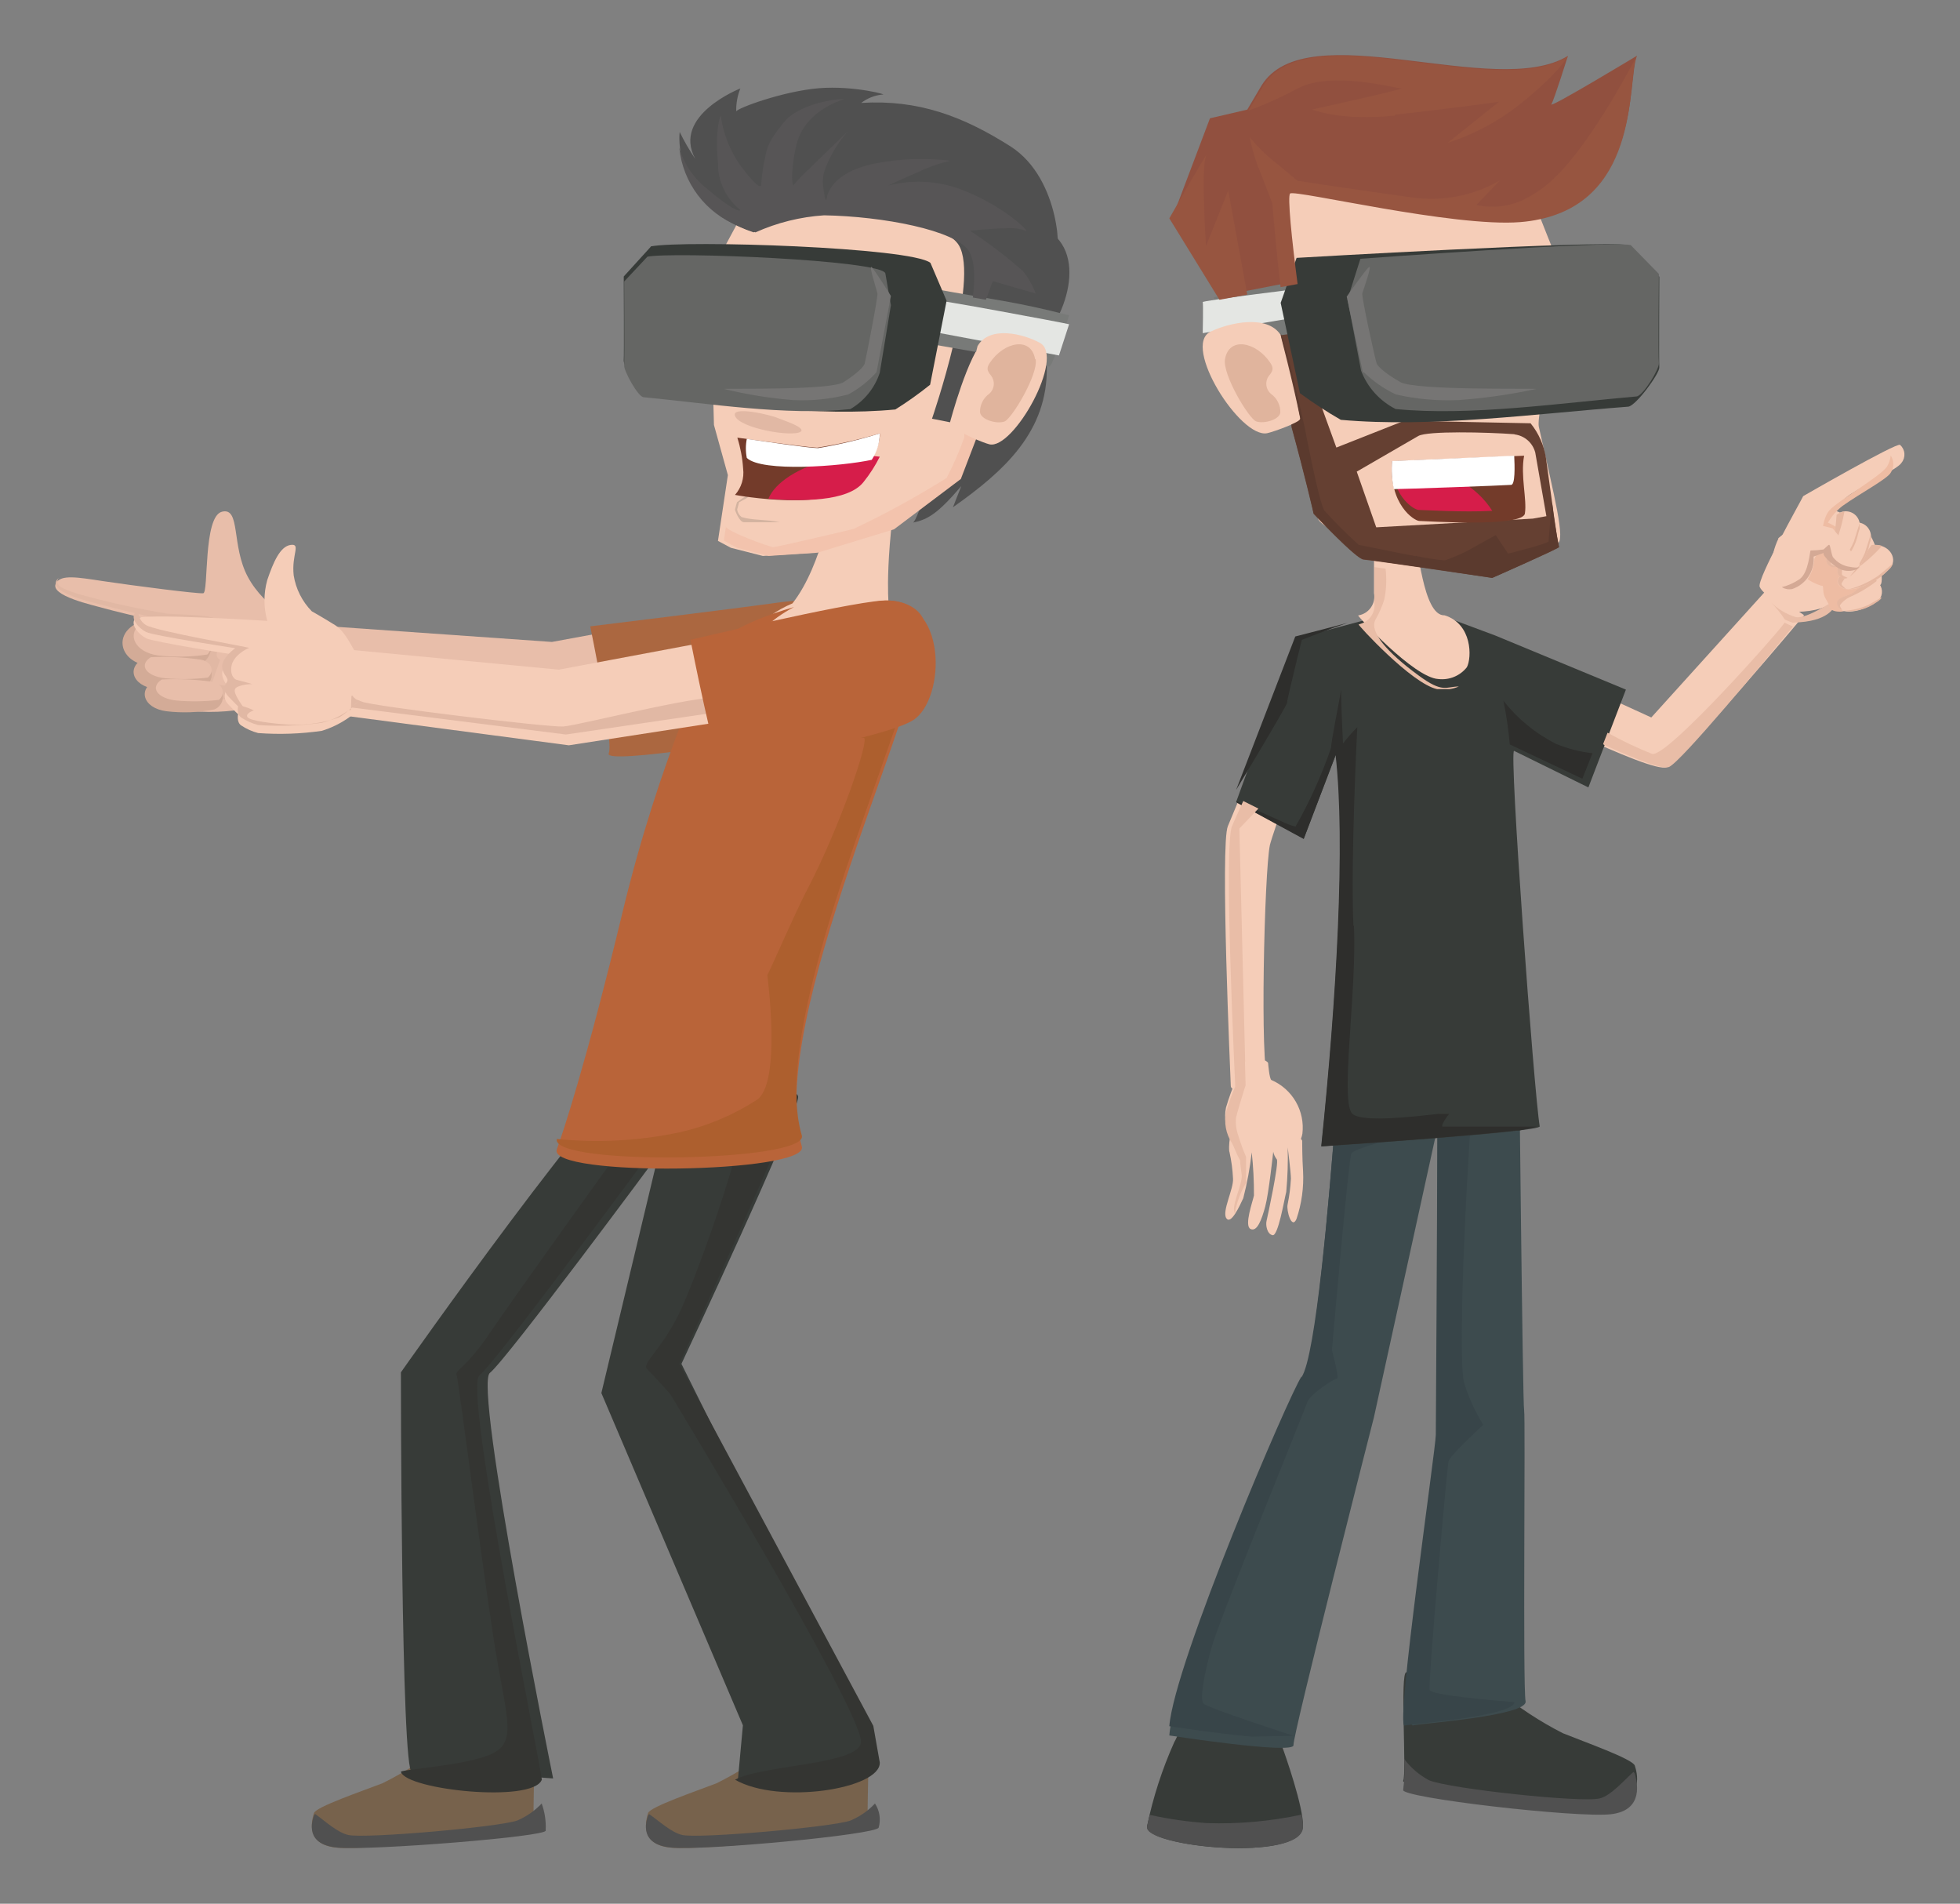 <svg xmlns="http://www.w3.org/2000/svg" xmlns:xlink="http://www.w3.org/1999/xlink" viewBox="0 0 176 170.91"><rect x="0" y="0" width="176" height="170.91" fill="#808080" stroke="none"/><defs><style>.cls-1{fill:none;clip-rule:evenodd;}.cls-2{clip-path:url(#clip-path);}.cls-3{fill:#373b38;}.cls-4{clip-path:url(#clip-path-2);}.cls-5{fill:#505050;}.cls-6{clip-path:url(#clip-path-3);}.cls-7{clip-path:url(#clip-path-4);}.cls-8{clip-path:url(#clip-path-5);}.cls-9{fill:#3d4b4e;}.cls-10{clip-path:url(#clip-path-6);}.cls-11{fill:#384549;}.cls-12{clip-path:url(#clip-path-7);}.cls-13{clip-path:url(#clip-path-8);}.cls-14{fill:#f5cdb8;}.cls-15{clip-path:url(#clip-path-9);}.cls-16{clip-path:url(#clip-path-10);}.cls-17{clip-path:url(#clip-path-11);}.cls-18{clip-path:url(#clip-path-12);}.cls-19{clip-path:url(#clip-path-13);}.cls-20{fill:#e9bda7;}.cls-21{clip-path:url(#clip-path-14);}.cls-22{fill:#eebca3;}.cls-23{clip-path:url(#clip-path-15);}.cls-24{clip-path:url(#clip-path-16);}.cls-25{fill:#e6b8a1;}.cls-26{clip-path:url(#clip-path-17);}.cls-27{clip-path:url(#clip-path-18);}.cls-28{clip-path:url(#clip-path-19);}.cls-29{clip-path:url(#clip-path-20);}.cls-30{clip-path:url(#clip-path-21);}.cls-31{clip-path:url(#clip-path-22);}.cls-32{clip-path:url(#clip-path-23);}.cls-33{clip-path:url(#clip-path-24);}.cls-34{fill:#d4a995;}.cls-35{clip-path:url(#clip-path-25);}.cls-36{clip-path:url(#clip-path-26);}.cls-37{clip-path:url(#clip-path-27);}.cls-38{clip-path:url(#clip-path-28);}.cls-39{fill:#91503f;}.cls-40{clip-path:url(#clip-path-29);}.cls-41{fill:#787a78;}.cls-42{clip-path:url(#clip-path-30);}.cls-43{fill:#e4e6e3;}.cls-44{clip-path:url(#clip-path-31);}.cls-45{clip-path:url(#clip-path-32);}.cls-46{fill:#654032;}.cls-47{clip-path:url(#clip-path-33);}.cls-48{clip-path:url(#clip-path-34);}.cls-49{fill:#733b2a;}.cls-50{clip-path:url(#clip-path-35);}.cls-51{fill:#d61d4a;}.cls-52{clip-path:url(#clip-path-36);}.cls-53{fill:#fff;}.cls-54{clip-path:url(#clip-path-37);}.cls-55{fill:#656664;}.cls-56{clip-path:url(#clip-path-38);}.cls-57{fill:#975540;}.cls-58{clip-path:url(#clip-path-39);}.cls-59{clip-path:url(#clip-path-40);}.cls-60{clip-path:url(#clip-path-41);}.cls-61{fill:#e0b49d;}.cls-62{clip-path:url(#clip-path-42);}.cls-63{fill:#767574;}.cls-64{clip-path:url(#clip-path-43);}.cls-65{clip-path:url(#clip-path-44);}.cls-66{fill:#2e2e2c;}.cls-67{clip-path:url(#clip-path-45);}.cls-68{clip-path:url(#clip-path-46);}.cls-69{fill:#5b3a2e;}.cls-70{clip-path:url(#clip-path-47);}.cls-71{clip-path:url(#clip-path-48);}.cls-72{clip-path:url(#clip-path-49);}.cls-73{clip-path:url(#clip-path-50);}.cls-74{fill:#77624c;}.cls-75{clip-path:url(#clip-path-51);}.cls-76{clip-path:url(#clip-path-52);}.cls-77{clip-path:url(#clip-path-53);}.cls-78{clip-path:url(#clip-path-54);}.cls-79{clip-path:url(#clip-path-55);}.cls-80{fill:#343532;}.cls-81{clip-path:url(#clip-path-56);}.cls-82{clip-path:url(#clip-path-57);}.cls-83{fill:#e8beaa;}.cls-84{clip-path:url(#clip-path-58);}.cls-85{fill:#e1b8a4;}.cls-86{clip-path:url(#clip-path-59);}.cls-87{fill:#d3ab97;}.cls-88{clip-path:url(#clip-path-60);}.cls-89{clip-path:url(#clip-path-61);}.cls-90{clip-path:url(#clip-path-62);}.cls-91{clip-path:url(#clip-path-63);}.cls-92{clip-path:url(#clip-path-64);}.cls-93{clip-path:url(#clip-path-65);}.cls-94{clip-path:url(#clip-path-66);}.cls-95{fill:#ab6740;}.cls-96{clip-path:url(#clip-path-67);}.cls-97{clip-path:url(#clip-path-68);}.cls-98{fill:#b96439;}.cls-99{clip-path:url(#clip-path-69);}.cls-100{fill:#ad5f2e;}.cls-101{clip-path:url(#clip-path-70);}.cls-102{clip-path:url(#clip-path-71);}.cls-103{clip-path:url(#clip-path-72);}.cls-104{fill:#f3c3ad;}.cls-105{clip-path:url(#clip-path-73);}.cls-106{fill:#d3b3a0;}.cls-107{clip-path:url(#clip-path-74);}.cls-108{clip-path:url(#clip-path-75);}.cls-109{clip-path:url(#clip-path-76);}.cls-110{clip-path:url(#clip-path-77);}.cls-111{clip-path:url(#clip-path-78);}.cls-112{clip-path:url(#clip-path-79);}.cls-113{clip-path:url(#clip-path-80);}.cls-114{clip-path:url(#clip-path-81);}.cls-115{clip-path:url(#clip-path-82);}.cls-116{clip-path:url(#clip-path-83);}.cls-117{clip-path:url(#clip-path-84);}.cls-118{clip-path:url(#clip-path-85);}.cls-119{clip-path:url(#clip-path-86);}.cls-120{clip-path:url(#clip-path-87);}.cls-121{fill:#575556;}.cls-122{clip-path:url(#clip-path-88);}.cls-123{clip-path:url(#clip-path-89);}.cls-124{clip-path:url(#clip-path-90);}.cls-125{clip-path:url(#clip-path-91);}</style><clipPath id="clip-path"><path class="cls-1" d="M132.1,148.91c.55.55,1.91,2.45,2.48,2.91a31.38,31.38,0,0,0,5.76,3.78c1.95.79,6.27,2.31,6.46,2.91s.89,3-2.13,3.36-19-1.38-18.67-2-.31-9.74.28-9.74,5.82-1.2,5.82-1.2"/></clipPath><clipPath id="clip-path-2"><path class="cls-1" d="M146.7,159.09a.77.77,0,0,1,.1.15c.18.65.89,3.27-2.13,3.63s-19-1.49-18.67-2.19a14.41,14.41,0,0,0,.09-2.77,6.71,6.71,0,0,0,2.23,1.91c1.74.75,13.73,2.05,15.34,1.63,1-.26,2.13-1.58,3-2.36"/></clipPath><clipPath id="clip-path-3"><path class="cls-1" d="M114.9,150.4c.09.61-.16,5.35.17,6.23s2,5.65,1.93,7.32c-.08,3.29-14.3,1.86-14,0a36.68,36.68,0,0,1,2.44-7.54c.5-.79,3-7.45,3.43-7.45s6,1.49,6,1.49"/></clipPath><clipPath id="clip-path-4"><path class="cls-1" d="M116.87,162.91a5.29,5.29,0,0,1,.13,1.14c-.08,3.12-14.3,1.76-14-.05.06-.3.14-.67.24-1.07a35.19,35.19,0,0,0,5.16.74,35.08,35.08,0,0,0,8.47-.76"/></clipPath><clipPath id="clip-path-5"><path class="cls-1" d="M116.86,124.12c-1.1,1.6-11.42,26-11.86,31.68,0,0,11.23,1.74,11.15.87s7.22-29.42,7.22-29.42l6.52-29.72s-.15,30.15-.15,31.37-3.75,26.19-2.88,26,10.39-.87,10.13-2.18,0-25.59-.13-26.11-.47-33.72-.47-33.72l-16.09,2.9c0-2.17-1.62,25.67-3.44,28.31"/></clipPath><clipPath id="clip-path-6"><path class="cls-1" d="M116.87,123.58c-1.1,1.59-11.43,25.73-11.87,31.39,0,0,4.16.64,7.4.94l3.75-.08s-7.78-2.51-8.09-2.9,0-2.42.74-5.05,8.37-21.31,8.59-22,2.38-2.11,2.65-2.11-.44-2.55-.44-2.55,1.48-17,1.74-17.64,7-2.15,7.66-2.2v0c-.51-.13-8.36-.89-8.36-.89l-.69-.52c-.58,7.47-1.79,21.82-3.08,23.67"/></clipPath><clipPath id="clip-path-7"><path class="cls-1" d="M129.06,101.42c0,8.3-.13,26.45-.13,27.39,0,1.22-3.65,26.27-2.8,26.1s9.74-.84,9.87-2.1c-1.92-.15-7.45-.62-7.62-1.09s1.56-20,1.69-20.53,3.12-3.28,3.12-3.28a16.72,16.72,0,0,1-1.69-3.66c-.76-2.28.51-24.55.76-25.34l-3.2,2.51"/></clipPath><clipPath id="clip-path-8"><path class="cls-1" d="M117.75,58.91c-1.7.86-7.11,14.4-7.49,15.25-.71,1.61.24,22.69.26,23.33,0,.86,3.87.26,3.35-.51-.75-1.11-.34-18.69.16-21.11.14-.71,4-11.82,4-11.82l-.25-5.14"/></clipPath><clipPath id="clip-path-9"><path class="cls-1" d="M111.25,94.91c.22.48,2.2-.13,2.62.51,0,0,.11,1.46.3,1.54a4.65,4.65,0,0,1,2.78,4.82c-.11.65-.45.93-.55,1s-.46-.62-.62-.39-.19,1-.36,1.11c-.39.19-.79-.83-.83-.73s-.78,1-1.19,1.1-.46-1-.56-.95-1,1.08-1.4,1-.74-1.52-.88-1.75a3.8,3.8,0,0,1-.47-2.74,20.25,20.25,0,0,1,1-2.7l.2-1.81"/></clipPath><clipPath id="clip-path-10"><path class="cls-1" d="M116,101l.93,1.4s0,1.62.08,2.74a11.53,11.53,0,0,1-.59,4.29c-.43,1-.92-.77-.8-1.29a15.48,15.48,0,0,0,.3-2.33c0-.52-.29-2.81-.29-2.81a33.77,33.77,0,0,1-.13,4c-.19.74-.73,4-1.23,3.89s-.63-.9-.54-1.28,1.15-5.28.92-5.53a1.68,1.68,0,0,1-.32-.68s-.4,3.76-.72,4.93-.73,2.29-1.32,2,.2-2.47.31-3a34,34,0,0,0-.2-3.88,29.83,29.83,0,0,1-.76,4.12c-.32.68-1.1,2.41-1.52,1.8s.67-2.65.6-3.57a14.14,14.14,0,0,0-.32-2.39c-.09-.11-.09-2.52,1-2.5L116,101"/></clipPath><clipPath id="clip-path-11"><path class="cls-1" d="M137.2,59.35l11.08,5.06,10.4-11.5L162,55.23s-10.92,13-12.32,13.64S135,62.72,135,62.72l2.2-3.37"/></clipPath><clipPath id="clip-path-12"><path class="cls-1" d="M161.36,54.91c-.84-.31-3-1.4-3.35-2.23-.13-.35.79-2.25,1.77-4.14s1.93-3.58,2.14-4c0,0,8.43-4.86,8.7-4.6a1.16,1.16,0,0,1,.14,1.59c-.31.55-2.94,1.77-4.62,2.86a5.09,5.09,0,0,0-1.4,1.42,8.55,8.55,0,0,1,3.07,2.06c.91,1.2,1.38,4.23,1.07,4.61s-2.67.5-3.39.73c-.36.11-.62,1.63-4.13,1.72"/></clipPath><clipPath id="clip-path-13"><path class="cls-1" d="M161,55.91c-.19-.06-.45-.17-.73-.29A9.4,9.4,0,0,0,159,54.05a5.47,5.47,0,0,0,2.25,1.35c1,.19,3.44-1.49,3.44-1.49l.31.48-.1,0c-.33.1-.58,1.42-3.86,1.5"/></clipPath><clipPath id="clip-path-14"><path class="cls-1" d="M169.79,40.91a1.4,1.4,0,0,1,0,1.51c-.29.57-2.76,1.87-4.34,3a5.2,5.2,0,0,0-1.31,1.5A8.11,8.11,0,0,1,167,49.14a6.17,6.17,0,0,1,.71,1.78,9.6,9.6,0,0,0-.22,1.34c-.07.86-1.18,2.61-2.17,2.65s-1.08-.45-1.08-.56-.08-.18-.35-.69-.1-1.09-.27-1.07S162,52,162,51.61s.91-1.13,1.28-2.21.27-2.76,1-3.59,4.51-3,5.15-3.9a2.21,2.21,0,0,0,.34-1"/></clipPath><clipPath id="clip-path-15"><path class="cls-1" d="M168.74,53.82c-.88.88-3.44,1.67-3.72.51-.17-.69.93-.86,1.26-1a13,13,0,0,0,1.54-1.39,1.18,1.18,0,0,1,.92,1.91"/></clipPath><clipPath id="clip-path-16"><path class="cls-1" d="M165.43,54.8c-.1-.21-.23-.33-.2-.48a2.4,2.4,0,0,1,1-.78,10.59,10.59,0,0,0,2.31-1.4,1.48,1.48,0,0,0-.68-.23,13.92,13.92,0,0,1-1.58,1.39c-.35.17-1.48.34-1.3,1a.69.69,0,0,0,.41.47Zm3.43-1-.2.17-.5.32a4.17,4.17,0,0,1-2.56.55,6.57,6.57,0,0,0,2.17-.53c.35-.19.89-.52,1.23-.7a1.33,1.33,0,0,1-.14.19Z"/></clipPath><clipPath id="clip-path-17"><path class="cls-1" d="M169.83,50.83c-.88,1.26-4,2.87-4.74,1.64-.45-.74.95-1.24,1.34-1.53a16,16,0,0,0,1.58-2c1.68-.19,2.33,1.19,1.82,1.9"/></clipPath><clipPath id="clip-path-18"><path class="cls-1" d="M165.77,52.89c-.2-.21-.4-.31-.41-.49a2.81,2.81,0,0,1,1.09-1.17A13.13,13.13,0,0,0,169,49a2.34,2.34,0,0,0-.94-.07,16.55,16.55,0,0,1-1.6,2c-.39.29-1.8.79-1.35,1.53a.91.91,0,0,0,.68.42Zm4.1-2.06a1.5,1.5,0,0,1-.19.25l-.55.51A5.86,5.86,0,0,1,166,52.91a8.67,8.67,0,0,0,2.63-1.2c.39-.3,1-.83,1.36-1.13a.75.75,0,0,1-.13.25Z"/></clipPath><clipPath id="clip-path-19"><path class="cls-1" d="M168,48.29c-.14,1.54-1.74,4.32-2.77,3.46-.62-.52.19-1.56.35-2a19.11,19.11,0,0,0,.34-2.54A1.26,1.26,0,0,1,168,48.29"/></clipPath><clipPath id="clip-path-20"><path class="cls-1" d="M165.89,51.87c-.23-.12-.41-.14-.49-.3a3.18,3.18,0,0,1,.31-1.54,14.12,14.12,0,0,0,.91-3.12,1.53,1.53,0,0,0-.7.31,19.44,19.44,0,0,1-.34,2.55c-.16.42-1,1.46-.35,2a.64.64,0,0,0,.66.12ZM168,48.28c0,.1,0,.21-.05.31s-.12.45-.18.7a5,5,0,0,1-1.7,2.5,7.85,7.85,0,0,0,1.4-2.18c.15-.45.36-1.18.51-1.62a1.46,1.46,0,0,1,0,.29Z"/></clipPath><clipPath id="clip-path-21"><path class="cls-1" d="M167,47.29c-.14,1.54-1.74,4.32-2.77,3.46-.62-.52.19-1.56.35-2a19.11,19.11,0,0,0,.34-2.54A1.26,1.26,0,0,1,167,47.29"/></clipPath><clipPath id="clip-path-22"><path class="cls-1" d="M164.89,50.87c-.23-.12-.41-.14-.49-.3a3.18,3.18,0,0,1,.31-1.54,14.12,14.12,0,0,0,.91-3.12,1.53,1.53,0,0,0-.7.31,19.44,19.44,0,0,1-.34,2.55c-.16.42-1,1.46-.35,2a.64.64,0,0,0,.66.12ZM167,47.28c0,.1,0,.21-.05.31s-.12.45-.19.7a4.88,4.88,0,0,1-1.69,2.5,7.85,7.85,0,0,0,1.4-2.18c.15-.45.36-1.18.51-1.62a1.46,1.46,0,0,1,0,.29Z"/></clipPath><clipPath id="clip-path-23"><path class="cls-1" d="M159.66,48.34a7.32,7.32,0,0,1,2.48-1.43,24.62,24.62,0,0,1,2.42.52s2.58,3.09,2.43,3.31-.65.61-1.64.27c-.44-.16-1.66-1.27-1.54-1.59l-.88.35c0-.08.19,2.48-1.88,3.11-.75.23-1.94-.79-2-1.87a6.6,6.6,0,0,1,.65-2.67"/></clipPath><clipPath id="clip-path-24"><path class="cls-1" d="M166.66,51.13a1.87,1.87,0,0,1-1.34,0c-.45-.15-1.7-1.19-1.57-1.49l-.9.33a2.82,2.82,0,0,1-1.92,2.91,1.29,1.29,0,0,1-.93-.17,5,5,0,0,0,1.59-.71c.86-.62.91-2.58,1-2.58a8.36,8.36,0,0,0,1.14-.09c.06,0,.44-.45.53-.42s.18.79.32,1.09a2.3,2.3,0,0,0,1.54.89c.74.14.9,0,.9,0l-.34.26"/></clipPath><clipPath id="clip-path-25"><path class="cls-1" d="M125.42,54.91,119,56.62l-2.67.72L111,72l6.07,3.28,2.9-7.56c.9,7.84.08,21.88-1.31,35.2,0,0,19.68-1.28,19.6-1.8-.51-3-2.78-33.95-2.3-33.71l6.67,3.28L146,61.91l-11.74-4.86-4.89-1.82-4-.32"/></clipPath><clipPath id="clip-path-26"><path class="cls-1" d="M123.38,45.91l0,7.34a1.71,1.71,0,0,1-1.42,2c-.12,0,5,5.6,7.2,5.71a2.84,2.84,0,0,0,2.56-1.06c.45-.85.5-3.88-2-4.66-2,.09-2.35-6.64-2.75-6.77s-3.65-2.51-3.65-2.51"/></clipPath><clipPath id="clip-path-27"><path class="cls-1" d="M136.86,14.9c-.17,1.56,4.4,11.24,3.88,11.41,0,0-2.85,10.65-2.56,12,1.39,6.25,2.45,10.32,1.64,10.49-1.56.32-16.94,1.43-17.2.74s-4.27-2.26-4.27-3.05S115.74,36,115.74,36l-3-14.25-1.39-7.21,25.56.32"/></clipPath><clipPath id="clip-path-28"><path class="cls-1" d="M117.74,32.61c-.43-.17-2.52-15.12-2-15.47s14.74,3,20.73,2.52C147.55,18.79,146.06,7.14,147,5c0,0-7.95,4.8-7.69,4.36s1.48-4.34,1.48-4.34c-6.53,4-23.51-3.95-27.53,2.69L112,9.84l-3.35.78-3.27,8.65,8.19,13.25,4.22.09"/></clipPath><clipPath id="clip-path-29"><path class="cls-1" d="M109,26.69l8.13-1.59,3.78-.19s.26,5.44-.09,5.26-11.48,1.74-11.48,1.74L109,26.69"/></clipPath><clipPath id="clip-path-30"><path class="cls-1" d="M116.94,25.91c-.41,0-9,1.09-8.94,1.21s0,2.79,0,2.79l9-1.52-.06-2.48"/></clipPath><clipPath id="clip-path-31"><path class="cls-1" d="M115,30.07c-1.22-1.88-4.66-1.09-6.31-.29-2.58,1.25,2.69,9.61,5.1,9.11.58-.12,3.25-1.08,3.21-1.45s-2-7.37-2-7.37"/></clipPath><clipPath id="clip-path-32"><path class="cls-1" d="M136,39a2.19,2.19,0,0,1,1.86,1.63l1,5.71-1.22.22-14.06.78-1.75-5,5.53-3.2c.82-.47,6.16-.34,8.62-.16Zm-21-8.94c0,.17,1,3.76,1.78,7.63,0,.26-.84.52-.82.61,1.28,4.66,2,7.84,2,7.84s3.86,4.1,4.49,4.1c.36,0,11.54,1.64,11.54,1.64s6.09-2.67,6-2.76-.72-4.71-1.17-8A6.5,6.5,0,0,0,137.44,38l-11.34-.23L120,40.18l-3.73-10.27-1.22.18Z"/></clipPath><clipPath id="clip-path-33"><path class="cls-1" d="M146.14,22c-2.52-.44-29.71,1.15-29.71,1.15L115,27.19l1.73,8.11a38.47,38.47,0,0,0,3.67,2.39c8.17.73,17.52-.55,25.8-1.18.7-.06,2.84-3,2.8-3.53s0-8.14,0-8.14L146.14,22"/></clipPath><clipPath id="clip-path-34"><path class="cls-1" d="M136.89,40.91,125,41.4c-.31,3.89,2,5.37,2.46,5.37s9.27.6,9.47-.67-.41-3.38-.07-5.19"/></clipPath><clipPath id="clip-path-35"><path class="cls-1" d="M125,41.92c.19,2.78,2,3.86,2.4,3.86s4,.23,6.6.08a7.79,7.79,0,0,0-2.8-2.63,12.07,12.07,0,0,0-6.2-1.31"/></clipPath><clipPath id="clip-path-36"><path class="cls-1" d="M135.69,43.53c.37,0,.33-1.65.28-2.62L125,41.39a8.61,8.61,0,0,0,.16,2.52c.82,0,10-.33,10.5-.38"/></clipPath><clipPath id="clip-path-37"><path class="cls-1" d="M146.43,22c-2.05-.4-24.27,1.23-24.27,1.23L121,26.88l1.22,6.4a6.42,6.42,0,0,0,3.1,3.44c6.64.66,14.91-.55,21.64-1.13.57-.05,2.07-2.48,2-3s0-8,0-8L146.43,22"/></clipPath><clipPath id="clip-path-38"><path class="cls-1" d="M105,19.6l4.5,7.31,2.5-.46-1.71-9.35-2,5s-.45-7.08,0-8.07S105,19.6,105,19.6"/></clipPath><clipPath id="clip-path-39"><path class="cls-1" d="M115.84,17.37c.52-.35,14.69,3.05,20.67,2.57a13.19,13.19,0,0,0,1.77-.26c9.1-1.95,7.83-12.62,8.67-14.63,0,0-3.84,7.59-7.44,11a10.35,10.35,0,0,1-2,1.5,6.62,6.62,0,0,1-4.94.85l2.13-2.21a12.29,12.29,0,0,1-7.86,1.54c-4.6-.62-10.33-1.5-10.33-1.5s-.81-.66-1.72-1.43a15.76,15.76,0,0,1-2.49-2.38c-.16-.5,0,.68.6,2.36,0,.11.09.23.14.34.73,1.86,1.21,3.15,1.21,3.15s.33,4.05.74,7.51l1.53-.28c-.52-3.94-.93-7.95-.67-8.13"/></clipPath><clipPath id="clip-path-40"><path class="cls-1" d="M125.23,10.3c4.94-.54,9.37-1.16,9.37-1.16L130,12.82a20.63,20.63,0,0,0,6.64-3.59c3.3-2.65,4.16-4.17,4.16-4.17-6.51,4.12-23.43-4-27.43,2.75l-1.26,2.12a33.08,33.08,0,0,0,4.43-2c3.08-1.59,8.68,0,9.29,0s-8,1.9-8,1.9,2.52,1.07,7.47.54"/></clipPath><clipPath id="clip-path-41"><path class="cls-1" d="M110,32.25c-.24,1.37,2.14,5.34,2.8,5.58s2.1-.13,2.17-.81a2,2,0,0,0-.84-1.66,1.19,1.19,0,0,1-.18-1.63c.38-.45.42-.69.13-1.14-1.27-1.92-3.73-2.41-4.08-.34"/></clipPath><clipPath id="clip-path-42"><path class="cls-1" d="M122.46,33.41a10.66,10.66,0,0,0,2.88,2,21.08,21.08,0,0,0,5.59.51,49.82,49.82,0,0,0,7-1c-.37-.08-10.85.15-12.19-.62s-2-1.37-2.12-1.67-1.38-6-1.29-6.3.9-2.56.6-2.35-2,2.65-2,2.65l1.46,6.84"/></clipPath><clipPath id="clip-path-43"><path class="cls-1" d="M124.41,51.05l-1-.14,0,3.19A1.73,1.73,0,0,1,122.19,56l-.19.06c-.11,0,4.76,5.33,7.06,5.81l1.09,0a3.39,3.39,0,0,0,.85-.24c-1.17,0-1.41.64-3.63-1-2.82-2.06-4.43-3.92-3.86-5a9.1,9.1,0,0,0,.79-1.8,8.53,8.53,0,0,0,.11-2.83"/></clipPath><clipPath id="clip-path-44"><path class="cls-1" d="M121.53,83.11c-.26-6.11.35-17.83.35-17.83a15.79,15.79,0,0,0-1.28,1.46c0,.17-.2-3.9-.17-4.83-.14.9-.91,4.69-.91,5.24a41.71,41.71,0,0,1-3.19,7.06,6.74,6.74,0,0,1-1.31-.5c-1.1-.48-2.64-1.18-3.65-1.64l-.32-.15,0,.13.31.17,5.71,3.1,2.86-7.54c.89,7.83.09,21.83-1.29,35.13l.86-.06c1.66-.11,5.44-.37,9.17-.67l.88-.07c2.55-.21,5-.43,6.59-.62l.27,0,1.64-.35h-1.91l-6.58,0c-.08,0-.07-.12,0-.27a4.21,4.21,0,0,1,.57-.87s-.19,0-.57,0l-.41,0c-2.08.23-6.8.8-7.7,0-.41-.36-.48-1.84-.41-3.88.13-3.66.71-9.11.54-13"/></clipPath><clipPath id="clip-path-45"><path class="cls-1" d="M135.57,66.83l6.52,3.08.91-2.29a11.9,11.9,0,0,1-3.29-.85A14,14,0,0,1,135,62.91a33.74,33.74,0,0,1,.57,3.92"/></clipPath><clipPath id="clip-path-46"><path class="cls-1" d="M127.13,49.93c-1-.18-2.08-.4-3-.59l-1-.2L122,48.91l-.08-.08a39.61,39.61,0,0,1-3-3c-.47-.66-1.75-7.39-1.75-7.39s-.81-3.75-1.51-6.41c-.25-.92-.49-1.71-.67-2.16,0,.09.26,1,.56,2.16h0c.36,1.44.83,3.43,1.22,5.51,0,.21-.47.4-.71.53-.07,0-.12.07-.11.09,1.25,4.6,2,7.78,2,7.91h0l.63.66c1.13,1.18,3.39,3.48,3.86,3.47l.64.08,1,.14,3.24.46,6.68,1s6.1-2.7,6-2.79a39.57,39.57,0,0,1-.63-4c-.05.5-.09,1-.14,1.44l-.16,1.82c0,.13,0,.21,0,.23,0,.23-3.65,1.12-3.65,1.12l-1.11-1.66-1.65.91a15.08,15.08,0,0,1-2.93,1.36,20.55,20.55,0,0,1-2.58-.4"/></clipPath><clipPath id="clip-path-47"><path class="cls-1" d="M144,66.85c2.78,1.27,5.32,2.28,5.88,2,1.13-.52,8.61-9.54,11.12-12.6a7.9,7.9,0,0,1-.75-.36c0,.24-10.55,12.19-11.9,11.79a34.86,34.86,0,0,1-4-1.9l-.39,1"/></clipPath><clipPath id="clip-path-48"><path class="cls-1" d="M115.9,61.55c.39-1.67,1-4.11,1-4.11s2.7-1.06,4.12-1.53l-2,.53-2.71.7L111,70.91l1.66-2.76c1.32-2.21,2.93-4.94,2.92-5.07s.13-.71.32-1.53"/></clipPath><clipPath id="clip-path-49"><path class="cls-1" d="M111.81,95.3l-.52-20.92L113,72.59l-1.36-.68c-.54,1.2-.91,2-1,2.23-.78,1.62.26,22.77.28,23.41a16.5,16.5,0,0,0-.81,2.24,3.67,3.67,0,0,0,.52,2.84c.12.18.45,1.08.73,1.54,0,.42.1.91.14,1.32.07.88-1,2.84-.61,3.42a7.76,7.76,0,0,1,1-2.71l0-2.35a16.34,16.34,0,0,1-.68-1.86,3.73,3.73,0,0,1-.22-1.65c.16-.65.49-1.74.69-2.38l.17-.52-.06-2.14"/></clipPath><clipPath id="clip-path-50"><path class="cls-1" d="M42.19,153.91c-.52.51-1.82,2.26-2.36,2.68a30.22,30.22,0,0,1-5.48,3.5c-1.87.72-6,2.13-6.16,2.68s-.85,2.8,2,3.1S48.3,164.6,48,164s.3-9-.26-9-5.55-1.11-5.55-1.11"/></clipPath><clipPath id="clip-path-51"><path class="cls-1" d="M28.29,162.85a.61.61,0,0,0-.09.12c-.18.52-.88,2.62,2.1,2.9s19-1,18.7-1.54a6.09,6.09,0,0,0-.36-2.42,6.58,6.58,0,0,1-2.2,1.53c-1.72.59-13.55,1.63-15.14,1.3-1-.21-2.11-1.26-3-1.89"/></clipPath><clipPath id="clip-path-52"><path class="cls-1" d="M72.19,153.91c-.52.51-1.82,2.26-2.36,2.68a30.22,30.22,0,0,1-5.48,3.5c-1.87.72-6,2.13-6.16,2.68s-.85,2.8,2,3.1S78.3,164.6,78,164s.3-9-.26-9-5.55-1.11-5.55-1.11"/></clipPath><clipPath id="clip-path-53"><path class="cls-1" d="M58.29,162.86a.39.39,0,0,0-.09.11c-.18.52-.88,2.62,2.09,2.9s18.28-1.15,18.61-1.79a2.64,2.64,0,0,0-.33-2.17,6.48,6.48,0,0,1-2.2,1.53c-1.71.59-13.5,1.63-15.08,1.3-1-.21-2.1-1.26-3-1.88"/></clipPath><clipPath id="clip-path-54"><path class="cls-1" d="M58.42,94.91C54.76,96.51,36,123.2,36,123.2s0,36.21,1,35.89,12.67.57,12.67.57-7.16-35.26-5.68-36.41,15.14-19.61,15.14-19.61L54,125.06l12.71,29.83-.46,5L79,158.23,61.19,122.44s10.65-22.7,10.48-24-13.25-3.54-13.25-3.54"/></clipPath><clipPath id="clip-path-55"><path class="cls-1" d="M66,159.77c3.93,2.27,13.08.83,13-1.54l-.58-3.29L61,122.44s10.56-23,10.44-23.88-1.89-1.07-4.16-1.65c.34,3.7-4.41,16.85-6.06,20.5s-3.66,5-3.12,5.5,2.09,2.25,2.09,2.25,17,28.06,17.12,31.16c.11,2.11-8.79,2.1-11.3,3.45"/></clipPath><clipPath id="clip-path-56"><path class="cls-1" d="M48.65,159.8c.13-.25-7.07-35.16-5.61-36.31S58,104,58,104l-1.44-2S46.15,116.45,44,119.65s-3.18,3.37-3,3.78,2.68,20.28,3.7,25.95,1.62,7.31-1,8.26-8.07,1.24-7.69,1.45c.55,1.6,11.76,2.79,12.63.71"/></clipPath><clipPath id="clip-path-57"><path class="cls-1" d="M28,57c-1-.8-4.23-2.39-5.74-5.2s-.63-6.29-2.33-5.86-1.18,7.26-1.68,7.32-6.34-.69-9-1.09c-2.31-.35-3.78-.61-4.22.18-.65,1.14,3.45,2,4.13,2.21,2.82.77,5,1.11,4.56,1.34,0,1.62.47,7.19.81,7.39a5,5,0,0,0,2.71.55,18.34,18.34,0,0,0,6.12-.49C25.73,62.57,28,57,28,57"/></clipPath><clipPath id="clip-path-58"><path class="cls-1" d="M5.25,51.91a.91.91,0,0,0-.18.21c-.65,1.14,3.47,2,4.15,2.2,2.84.77,5,1.11,4.59,1.34a52.08,52.08,0,0,0,.7,7.09c2.8.25,5.42.23,6.28-.19s-1.19-1.84-1.19-1.84.54-.36.55-.81c0-.72-.77-.6-.69-1.24.05-.32.71-.57.81-.91a2.24,2.24,0,0,0-.6-2c-.46-.64-3.61-.57-4.62-.67a72.48,72.48,0,0,1-8-1.76c-2-.62-2-.88-1.82-1.45"/></clipPath><clipPath id="clip-path-59"><path class="cls-1" d="M12.29,56a17.43,17.43,0,0,1,5.6.54,1.68,1.68,0,0,1,.25,3c-1.1.47-4.07.34-4.93.21-2.4-.36-3.05-2.74-.92-3.8"/></clipPath><clipPath id="clip-path-60"><path class="cls-1" d="M13.13,59a17.66,17.66,0,0,1,4.9.41,1.19,1.19,0,0,1,.22,2.28,13.84,13.84,0,0,1-4.32.16c-2.1-.27-2.67-2.06-.8-2.85"/></clipPath><clipPath id="clip-path-61"><path class="cls-1" d="M13.54,59a22.67,22.67,0,0,1,4.54.23c1.07.24,1.13,1.15.58,1.6a18.39,18.39,0,0,1-3.82.06c-1.76-.19-2.39-1.2-1.3-1.89"/></clipPath><clipPath id="clip-path-62"><path class="cls-1" d="M12.61,56a19.63,19.63,0,0,1,5.3.51,1.33,1.33,0,0,1,.7,2.25,16.68,16.68,0,0,1-4.43.08c-2-.28-2.84-1.82-1.57-2.84"/></clipPath><clipPath id="clip-path-63"><path class="cls-1" d="M14.13,61a17.66,17.66,0,0,1,4.9.41,1.19,1.19,0,0,1,.22,2.28,13.84,13.84,0,0,1-4.32.16c-2.1-.27-2.67-2.06-.8-2.85"/></clipPath><clipPath id="clip-path-64"><path class="cls-1" d="M14.53,61a23.83,23.83,0,0,1,4.55.21c1.07.24,1.13,1.17.58,1.62a18.29,18.29,0,0,1-3.81.06c-1.76-.19-2.41-1.19-1.32-1.89"/></clipPath><clipPath id="clip-path-65"><path class="cls-1" d="M66,54.91c-1.56,0-8.33,1.23-8.33,1.23l-8.11,1.49-28.51-2L19,61.4s29.45,3.74,30,3.5S60.45,63,60.45,62.52,66,54.91,66,54.91"/></clipPath><clipPath id="clip-path-66"><path class="cls-1" d="M76,54.78c-.45-.72-2.89-1.15-6.32-.66S53,56.23,53,56.23s2.14,10.32,1.66,11.41S69.59,66.15,70.12,66a5.06,5.06,0,0,0,4.15-4.59A19,19,0,0,1,76,54.78"/></clipPath><clipPath id="clip-path-67"><path class="cls-1" d="M81,40.91c-1.64,8.71-1.21,13.27-1.21,13.27S66.76,59.5,67,58.86c-.1-1.41,1.19-3.44,4.16-4.69,2.73-3.46,3.73-10,3.73-10L81,40.91"/></clipPath><clipPath id="clip-path-68"><path class="cls-1" d="M71.29,54.5c-5.17,1.51-6.64,3-6.94,3.34-.5.57-5.14,10.3-8.45,24.06S50.42,102.08,50,103.18c-.91,2.52,22.73,2.16,22-.26-3.3-11.26,11.14-40.13,11-46.8,0-1.39-2.07-2.61-4.47-2.08-4,.86-8,6.52-11.42,5.89-.43-.08-.23-3.08,4.18-5.43"/></clipPath><clipPath id="clip-path-69"><path class="cls-1" d="M63,59.91c-.16.36,1.94,7,2.08,8,.06.42,11.75-1.8,12.49-1.68.56.09-2.16,8-5,13.47-1,1.85-3.34,7.26-3.67,7.84,0,0,1.33,9.87-1,11.24A21.53,21.53,0,0,1,61,101.66a36,36,0,0,1-11,.59c-.58,2.44,22.69,2.07,22-.32-2.51-8.49,5.25-27.12,9-38.44a21.51,21.51,0,0,1-5.15,1.05c-3.93.2-9.3.08-10.67-.7-.85-.47-1.69-2.46-2.21-3.93"/></clipPath><clipPath id="clip-path-70"><path class="cls-1" d="M93.86,25.91,94,32.85c.12,5.9-3.83,9.44-8.43,12.69l.75-1.9c-2.1,2.46-3,3-4.32,3.27.44-.36,1.67-4.44,2.34-6.46s4.24-13.72,4.24-13.72l5.28-.82"/></clipPath><clipPath id="clip-path-71"><polyline class="cls-1" points="68.86 15.12 64.39 23.43 64 33.95 64.11 38.15 65.36 42.65 64.47 48.56 65.63 49.18 68.5 49.91 72.89 49.63 79.77 47.58 85.81 43.17 89.47 33.67 92 19.58 81.08 14.91 68.86 15.12"/></clipPath><clipPath id="clip-path-72"><path class="cls-1" d="M65.19,47.25,65,48.53l1.16.64,2.86.74,4.39-.29,6.87-2.1,6-4.52L88,38.51a1.1,1.1,0,0,0-.17-.13,6.29,6.29,0,0,1-1.1-1.46,22.45,22.45,0,0,0-.14,2.35A28.77,28.77,0,0,1,85,42.91a80.61,80.61,0,0,1-8.34,4.57c-.65.17-6.93,1.64-7.22,1.64s-4.33-1.46-4.27-1.87h0"/></clipPath><clipPath id="clip-path-73"><path class="cls-1" d="M68.07,43.91a13.3,13.3,0,0,0-1.89,1.17s-.19.65-.18.7.39,1.09.79,1.1l3.21,0c-1.15-.26-2.41-.15-3.41-.46a1.08,1.08,0,0,1-.4-.67l.18-.66.68-.37,1-.84"/></clipPath><clipPath id="clip-path-74"><path class="cls-1" d="M67,19.93c-5.23-6.68,11.93-13,20.55-8.5,2.26,1.19,5.7,6.69,5.89,8.91,4.65,2,2.13,8.74-.52,10.84-.27.22-4.44-.81-4.44-.81-1.56,1.41-3.17,7.54-3.17,7.54l-1.62-.32S88,25.1,86.09,22,69.28,17.57,67,19.93"/></clipPath><clipPath id="clip-path-75"><path class="cls-1" d="M66.21,39.29s6.2.87,7.17.9A42.72,42.72,0,0,0,79,38.91s.24,1.25-1.9,4.23S66,44.43,66,44.43a3,3,0,0,0,.73-2.36,11.82,11.82,0,0,0-.52-2.78"/></clipPath><clipPath id="clip-path-76"><path class="cls-1" d="M79,41a12.68,12.68,0,0,1-1.44,2.25C76.15,45.09,71.81,45,69,44.78c.56-1.44,2.76-2.89,5.62-3.54A11.88,11.88,0,0,1,79,41"/></clipPath><clipPath id="clip-path-77"><path class="cls-1" d="M67.06,39.4a4.39,4.39,0,0,0,0,1.71c1.35,1.3,8.49.76,11.22.17A4.35,4.35,0,0,0,79,38.91a40.79,40.79,0,0,1-5.54,1.32c-.76,0-4.76-.59-6.39-.83"/></clipPath><clipPath id="clip-path-78"><path class="cls-1" d="M83.75,25.91c5.47,1,7.52,1.18,12.25,2.4,0,0-1.53,4.84-1.81,4.59S83,30.79,83,30.79l.75-4.88"/></clipPath><clipPath id="clip-path-79"><path class="cls-1" d="M96,29.11c-.37-.11-12.24-2.32-12.26-2.19S83,29.64,83,29.64l12.09,2.27.91-2.8"/></clipPath><clipPath id="clip-path-80"><path class="cls-1" d="M58.44,22.12c3.05-.58,23.38.08,25.11,1.48L85,27l-1.48,7.54a32.64,32.64,0,0,1-3.12,2.22c-7,.67-15-.51-22-1.1-.6,0-2.43-2.75-2.39-3.28s0-7.56,0-7.56l2.41-2.65"/></clipPath><clipPath id="clip-path-81"><path class="cls-1" d="M58.1,23.05c2.22-.47,21.07.3,21.4,1.49L80,27.4l-1,6.06a5.91,5.91,0,0,1-2.65,3.27c-5.7.62-12.79-.52-18.55-1.07-.49,0-1.78-2.35-1.75-2.84s0-7.55,0-7.55l2.08-2.22"/></clipPath><clipPath id="clip-path-82"><path class="cls-1" d="M78.71,33.41a9.32,9.32,0,0,1-2.54,2,16.47,16.47,0,0,1-4.93.51,39.32,39.32,0,0,1-6.22-1c.33-.08,9.57.15,10.75-.62s1.8-1.37,1.88-1.67,1.21-6,1.14-6.3-.8-2.56-.53-2.35S80,26.57,80,26.57l-1.29,6.84"/></clipPath><clipPath id="clip-path-83"><path class="cls-1" d="M87.78,31.07c1.09-1.88,4.14-1.09,5.6-.29,2.3,1.25-2.38,9.61-4.53,9.11-.51-.12-2.88-1.08-2.85-1.45s1.78-7.37,1.78-7.37"/></clipPath><clipPath id="clip-path-84"><path class="cls-1" d="M93,32.25c.24,1.37-2.14,5.34-2.8,5.59S88.08,37.7,88,37a2,2,0,0,1,.84-1.66A1.19,1.19,0,0,0,89,33.73c-.38-.45-.42-.69-.13-1.14,1.27-1.92,3.73-2.41,4.08-.34"/></clipPath><clipPath id="clip-path-85"><path class="cls-1" d="M67.68,20.86c-7.4-2.44-6.68-9.13-6.64-9a19.31,19.31,0,0,0,1.39,2.4c-2.12-3.92,4.06-6.32,4.05-6.32A5.17,5.17,0,0,0,66.11,10c.11-.3,4.24-1.82,7.42-2.08s6.42.64,5.68.57a3.76,3.76,0,0,0-1.88.75c5.11-.32,9.13,1.19,13.39,3.89,4.61,2.92,4.6,10.38,4,9.7-3.11-3.59-20.81-5.49-27-2"/></clipPath><clipPath id="clip-path-86"><path class="cls-1" d="M66,37.35c.47,1.12,5.21,1.92,5.9,1.4.48-.36-1.51-1-2-1.2-.69-.31-4.29-1.15-3.89-.2"/></clipPath><clipPath id="clip-path-87"><path class="cls-1" d="M64.47,14.67a5.29,5.29,0,0,0,2,4.17c0,.22-.86-.08-3-1.91A7.24,7.24,0,0,1,61,13.28a8.44,8.44,0,0,0,5.3,7,11.5,11.5,0,0,0,1.54.58A17.87,17.87,0,0,1,74,19.33c5.26.09,11.8,1.33,13,3.21.53.83.58,2.37.36,4.17l1.17.2.62-1.67L93,26.35a7.29,7.29,0,0,0-1.13-2,42,42,0,0,0-4.76-3.63s1.72-.2,3.15-.22a4.34,4.34,0,0,1,1.75.18c.78.44-1.59-2-5.21-3.47a10.86,10.86,0,0,0-7-.56c-.16.06,1.23-.61,2.69-1.22a13.34,13.34,0,0,1,2.85-1,21.8,21.8,0,0,0-6.56.21,10.09,10.09,0,0,0-1.72.46c-2.71,1-2.83,2.73-2.83,2.73s-.08.76-.33-1.21a3.35,3.35,0,0,1,.2-1.47,11.19,11.19,0,0,1,2-3.33c-.73.72-2.31,2.22-3.46,3.36a13,13,0,0,0-1.38,1.44c0,.14-.21-.19-.1-1.42a14.75,14.75,0,0,1,.31-2,5.69,5.69,0,0,1,.16-.59c.85-2.63,3.72-3.57,4.12-3.69S72,9,70.37,11s-1.46,2.38-1.71,3.34a13.8,13.8,0,0,0-.31,2.31c-.08.16-.35.07-1.14-.87q-.33-.39-.78-1a10.13,10.13,0,0,1-1.71-4.4s-.54,1-.25,4.28"/></clipPath><clipPath id="clip-path-88"><path class="cls-1" d="M75,61.07a32.42,32.42,0,0,0-.25-3.61c-.18-.69-7.52-.54-7.52-.54l-17.05,3.2L28.57,58.06,27,63.73l24.08,3.18L74.42,63.3,75,61.07"/></clipPath><clipPath id="clip-path-89"><path class="cls-1" d="M32.44,59.65c-.32-.59-1.27-2.85-2.32-3.51S28,54.88,28,54.88a5.93,5.93,0,0,1-1.63-3.24c-.2-1.86.68-2.85-.27-2.72S24.54,50.48,24,52.07a6.8,6.8,0,0,0,0,3.67S12.55,55,12.12,55.55s.36,1.42,1,1.75,8,1.49,8,1.49-1.17.86-1.17,1.66.68,1.09.42,1.46a1,1,0,0,0,.16,1.35c.53.57.85.86.85.86s-.16.7.27,1a5,5,0,0,0,1.53.69,26.32,26.32,0,0,0,5.72-.2A8.62,8.62,0,0,0,33,62.87a31.91,31.91,0,0,0-.56-3.22"/></clipPath><clipPath id="clip-path-90"><path class="cls-1" d="M31.3,63.28h0s0,0,0,0Zm.25.21.71-.56h0c-.21.18-.45.37-.72.56ZM12.43,54.91c-.17,0-.28.06-.31.11-.42.55.36,1.39,1,1.72s8,1.45,8,1.45-1.17.84-1.17,1.62.69,1.07.42,1.43-.35.77.17,1.32.84.85.84.85-.16.68.27,1a5.26,5.26,0,0,0,1.53.68,27.46,27.46,0,0,0,5.7-.2,6.84,6.84,0,0,0,2.74-1.37l19.2,2.42,14-2.06A2.13,2.13,0,0,0,65,62.8c-.14-1-13,2.34-14.42,2.42S33.5,63.4,32.53,63a1.69,1.69,0,0,1-.27-.11l0,0,0,0h0L32,62.8h0l0,0h0a.1.1,0,0,1,0,0h0a1.93,1.93,0,0,1-.21-.17h0l0,0h0l-.1-.11h0v0l0-.05v0h0l0,0h0v0h-.13s-.05,1.06-.05,1.27h-.19a4.19,4.19,0,0,1-.88.67,12,12,0,0,1-4.35.65c-1.62-.09-3.63-.35-3.86-.67s.45-.59.57-.61a5.78,5.78,0,0,0-1-.38s-.88-1.15-.7-1.53,1.33-.47,1.53-.45-1.42-.4-1.42-.4-.57-.22-.43-1.19,1.4-1.62,1.59-1.66S14,56.68,13.08,56.1a1.41,1.41,0,0,1-.65-1.19Z"/></clipPath><clipPath id="clip-path-91"><path class="cls-1" d="M79.2,53.92c-3.43.24-17.2,3.52-17.2,3.52s2.31,11.72,2.81,11.47S79.32,66.34,82,64.65c2.93-1.86,3.21-11.15-2.78-10.73"/></clipPath></defs><title>Asset 3</title><g id="Layer_2" data-name="Layer 2"><g id="Layer_1-2" data-name="Layer 1"><g class="cls-2"><rect class="cls-3" x="121" y="143.91" width="31" height="23"/></g><g class="cls-4"><rect class="cls-5" x="121" y="152.91" width="31" height="15"/></g><g class="cls-6"><rect class="cls-3" x="98" y="143.91" width="24" height="27"/></g><g class="cls-7"><rect class="cls-5" x="98" y="157.91" width="24" height="13"/></g><g class="cls-8"><rect class="cls-9" x="100" y="87.91" width="42" height="74"/></g><g class="cls-10"><rect class="cls-11" x="100" y="94.91" width="34" height="66"/></g><g class="cls-12"><rect class="cls-11" x="121" y="93.91" width="20" height="66"/></g><g class="cls-13"><rect class="cls-14" x="105" y="53.91" width="18" height="49"/></g><g class="cls-15"><rect class="cls-14" x="105" y="89.91" width="17" height="19"/></g><g class="cls-16"><rect class="cls-14" x="105" y="95.91" width="17" height="20"/></g><g class="cls-17"><rect class="cls-14" x="130" y="47.91" width="37" height="26"/></g><g class="cls-18"><rect class="cls-14" x="153" y="34.91" width="23" height="25"/></g><g class="cls-19"><rect class="cls-20" x="154" y="48.91" width="16" height="12"/></g><g class="cls-21"><rect class="cls-22" x="157" y="35.91" width="18" height="24"/></g><g class="cls-23"><rect class="cls-14" x="160" y="46.91" width="14" height="13"/></g><g class="cls-24"><rect class="cls-25" x="160" y="46.91" width="14" height="13"/></g><g class="cls-26"><rect class="cls-14" x="160" y="43.91" width="15" height="14"/></g><g class="cls-27"><rect class="cls-25" x="160" y="43.91" width="15" height="14"/></g><g class="cls-28"><rect class="cls-14" x="160" y="41.91" width="13" height="15"/></g><g class="cls-29"><rect class="cls-25" x="160" y="41.91" width="13" height="15"/></g><g class="cls-30"><rect class="cls-14" x="159" y="40.91" width="13" height="15"/></g><g class="cls-31"><rect class="cls-25" x="159" y="40.91" width="13" height="15"/></g><g class="cls-32"><rect class="cls-14" x="154" y="41.91" width="18" height="16"/></g><g class="cls-33"><rect class="cls-34" x="155" y="43.91" width="17" height="14"/></g><g class="cls-35"><rect class="cls-3" x="106" y="49.91" width="45" height="58"/></g><g class="cls-36"><rect class="cls-14" x="117" y="40.91" width="20" height="25"/></g><g class="cls-37"><rect class="cls-14" x="106.3" y="9.58" width="39.48" height="45.16"/></g><g class="cls-38"><rect class="cls-39" x="100.33" width="51.62" height="37.61"/></g><g class="cls-40"><rect class="cls-41" x="104" y="19.91" width="22" height="17"/></g><g class="cls-42"><rect class="cls-43" x="103" y="20.91" width="19" height="14"/></g><g class="cls-44"><rect class="cls-14" x="103" y="23.91" width="19" height="20"/></g><g class="cls-45"><rect class="cls-46" x="110" y="24.91" width="35" height="32"/></g><g class="cls-47"><rect class="cls-3" x="110" y="16.91" width="44" height="26"/></g><g class="cls-48"><rect class="cls-49" x="120" y="35.91" width="22" height="16"/></g><g class="cls-50"><rect class="cls-51" x="120" y="36.91" width="19" height="14"/></g><g class="cls-52"><rect class="cls-53" x="120" y="35.91" width="21" height="13"/></g><g class="cls-54"><rect class="cls-55" x="116" y="16.91" width="38" height="25"/></g><g class="cls-56"><rect class="cls-57" x="100" y="8.91" width="17" height="23"/></g><g class="cls-58"><rect class="cls-57" x="107.23" y="0.05" width="44.72" height="30.74"/></g><g class="cls-59"><rect class="cls-57" x="107.07" width="38.69" height="17.82"/></g><g class="cls-60"><rect class="cls-61" x="105" y="25.91" width="15" height="17"/></g><g class="cls-62"><rect class="cls-63" x="116" y="18.91" width="27" height="22"/></g><g class="cls-64"><rect class="cls-20" x="117" y="45.91" width="19" height="21"/></g><g class="cls-65"><rect class="cls-66" x="106" y="56.91" width="37" height="51"/></g><g class="cls-67"><rect class="cls-66" x="130" y="57.91" width="18" height="17"/></g><g class="cls-68"><rect class="cls-69" x="110" y="24.91" width="35" height="32"/></g><g class="cls-70"><rect class="cls-20" x="139" y="50.91" width="27" height="23"/></g><g class="cls-71"><rect class="cls-66" x="106" y="50.91" width="20" height="25"/></g><g class="cls-72"><rect class="cls-20" x="105" y="66.91" width="13" height="47"/></g><g class="cls-73"><rect class="cls-74" x="23" y="148.91" width="30" height="22"/></g><g class="cls-75"><rect class="cls-5" x="23" y="156.91" width="31" height="14"/></g><g class="cls-76"><rect class="cls-74" x="53" y="148.91" width="30" height="22"/></g><g class="cls-77"><rect class="cls-5" x="53" y="156.91" width="31" height="14"/></g><g class="cls-78"><rect class="cls-3" x="31" y="89.91" width="53" height="75"/></g><g class="cls-79"><rect class="cls-80" x="53" y="91.91" width="31" height="74"/></g><g class="cls-81"><rect class="cls-80" x="31" y="96.91" width="32" height="69"/></g><g class="cls-82"><rect class="cls-83" y="40.91" width="33" height="28"/></g><g class="cls-84"><rect class="cls-85" y="46.91" width="26" height="21"/></g><g class="cls-86"><rect class="cls-87" x="6" y="50.91" width="18" height="14"/></g><g class="cls-88"><rect class="cls-87" x="7" y="53.91" width="17" height="13"/></g><g class="cls-89"><rect class="cls-83" x="8" y="53.91" width="16" height="12"/></g><g class="cls-90"><rect class="cls-83" x="7" y="50.91" width="17" height="13"/></g><g class="cls-91"><rect class="cls-87" x="8" y="55.91" width="17" height="13"/></g><g class="cls-92"><rect class="cls-83" x="9" y="55.91" width="16" height="12"/></g><g class="cls-93"><rect class="cls-83" x="14" y="49.91" width="57" height="20"/></g><g class="cls-94"><rect class="cls-95" x="48" y="48.91" width="33" height="24"/></g><g class="cls-96"><rect class="cls-14" x="62" y="35.91" width="24" height="28"/></g><g class="cls-97"><rect class="cls-98" x="45" y="48.91" width="43" height="61"/></g><g class="cls-99"><rect class="cls-100" x="45" y="54.91" width="41" height="54"/></g><g class="cls-101"><rect class="cls-5" x="77" y="20.91" width="22" height="31"/></g><g class="cls-102"><rect class="cls-14" x="59" y="9.91" width="38" height="45"/></g><g class="cls-103"><rect class="cls-104" x="60" y="31.91" width="33" height="23"/></g><g class="cls-105"><rect class="cls-106" x="61" y="38.91" width="14" height="13"/></g><g class="cls-107"><rect class="cls-5" x="61" y="4.91" width="40" height="38"/></g><g class="cls-108"><rect class="cls-49" x="61" y="33.91" width="23" height="16"/></g><g class="cls-109"><rect class="cls-51" x="64" y="35.91" width="20" height="14"/></g><g class="cls-110"><rect class="cls-53" x="62" y="33.91" width="22" height="13"/></g><g class="cls-111"><rect class="cls-41" x="78" y="20.91" width="23" height="17"/></g><g class="cls-112"><rect class="cls-43" x="78" y="21.91" width="23" height="15"/></g><g class="cls-113"><rect class="cls-3" x="51" y="16.91" width="39" height="25"/></g><g class="cls-114"><rect class="cls-55" x="51" y="17.91" width="34" height="24"/></g><g class="cls-115"><rect class="cls-63" x="60" y="18.91" width="25" height="22"/></g><g class="cls-116"><rect class="cls-14" x="81" y="24.91" width="18" height="20"/></g><g class="cls-117"><rect class="cls-61" x="83" y="25.91" width="15" height="17"/></g><g class="cls-118"><rect class="cls-5" x="56" y="2.91" width="44" height="25"/></g><g class="cls-119"><rect class="cls-85" x="61" y="31.91" width="16" height="12"/></g><g class="cls-120"><rect class="cls-121" x="56" y="3.91" width="42" height="28"/></g><g class="cls-122"><rect class="cls-14" x="22" y="51.91" width="58" height="20"/></g><g class="cls-123"><rect class="cls-14" x="7" y="43.91" width="31" height="27"/></g><g class="cls-124"><rect class="cls-85" x="7" y="49.91" width="63" height="21"/></g><g class="cls-125"><rect class="cls-98" x="57" y="48.91" width="32" height="25"/></g></g></g></svg>